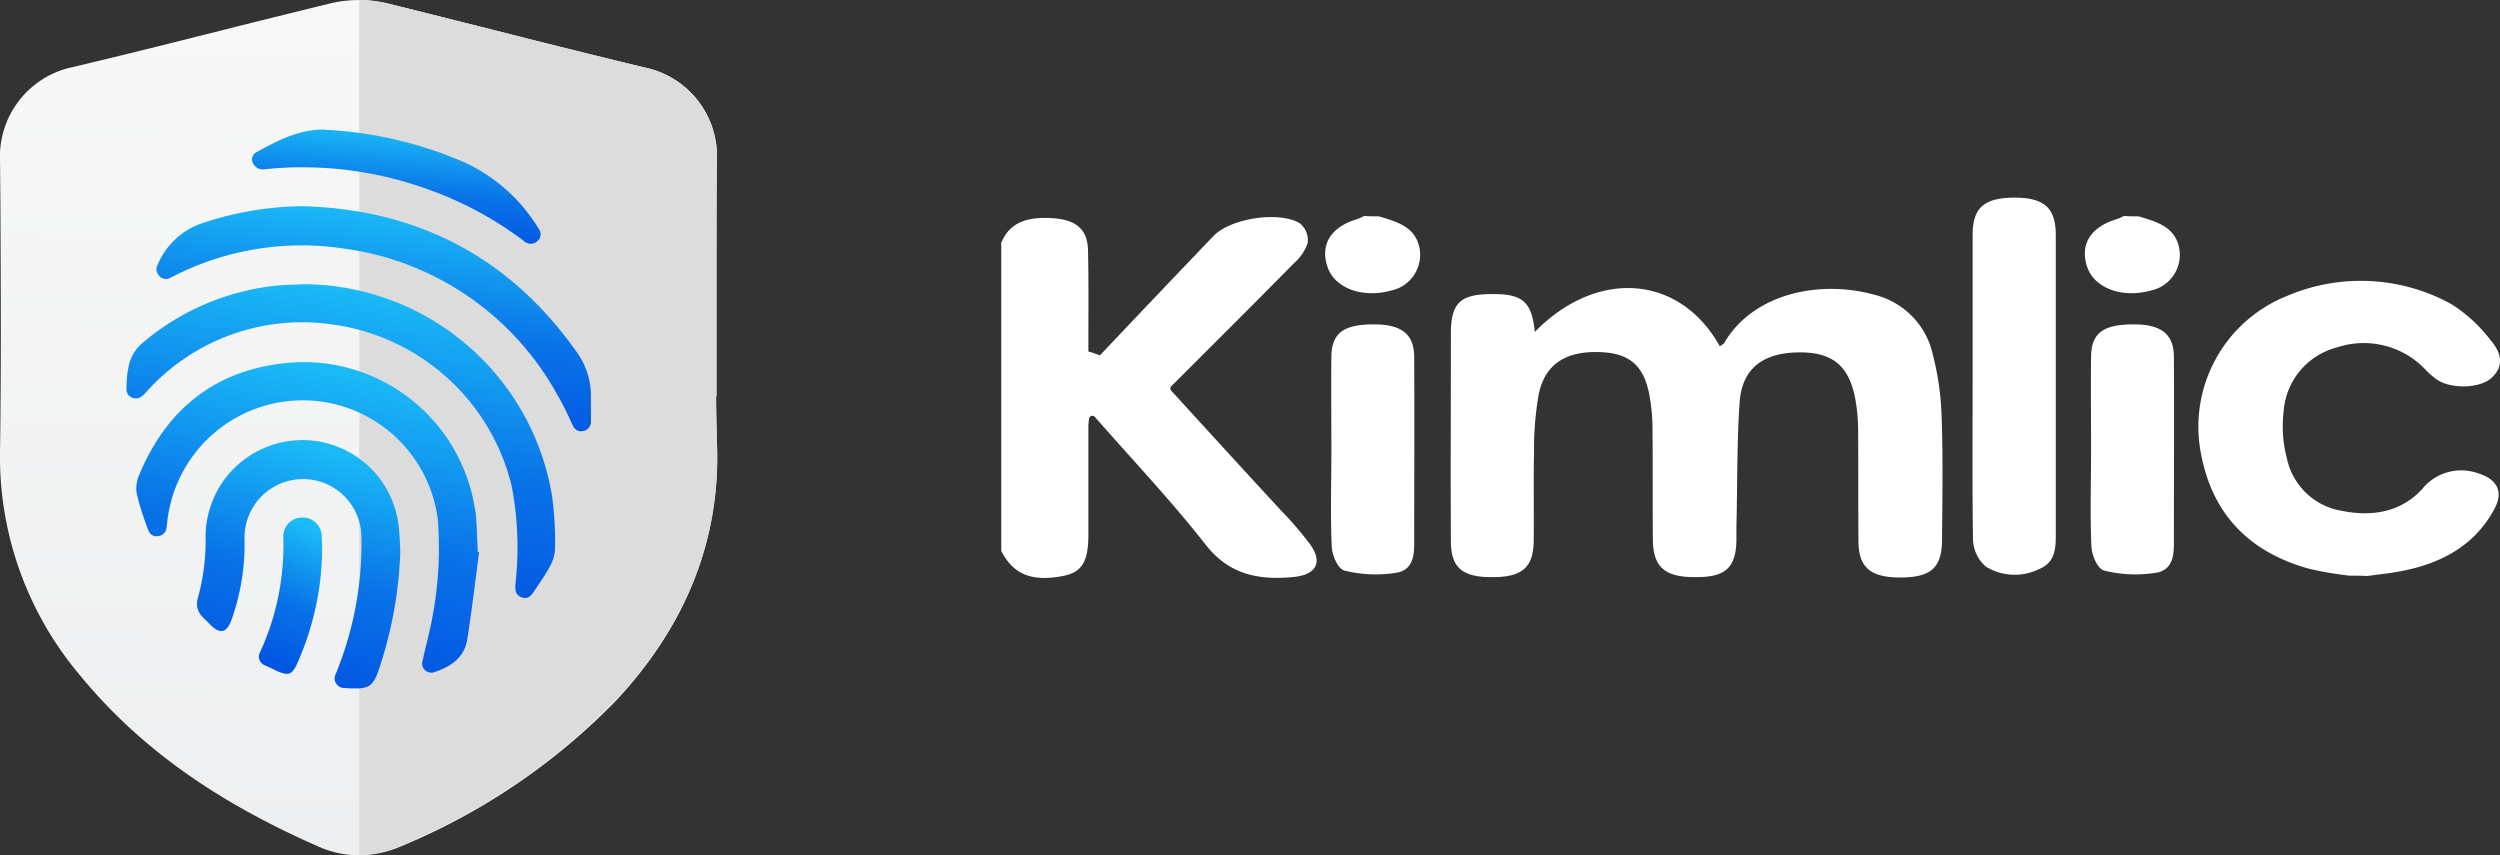 <svg xmlns="http://www.w3.org/2000/svg" xmlns:xlink="http://www.w3.org/1999/xlink" viewBox="0 0 240.075 82.127"><rect x="0" y="0" width="240.075" height="82.127" fill="#333333" stroke="none"/><defs><style>.a{fill:#fff;}.b{fill:url(#a);}.c{fill:#dcdcdc;}.d{fill:url(#b);}</style><linearGradient id="a" x1="0.49" y1="0.992" x2="0.506" y2="0.005" gradientUnits="objectBoundingBox"><stop offset="0" stop-color="#eeeff0"/><stop offset="1" stop-color="#f8f8f8"/></linearGradient><linearGradient id="b" x1="0.233" y1="1" x2="0.5" y2="-0.385" gradientUnits="objectBoundingBox"><stop offset="0" stop-color="#0151e1"/><stop offset="0.358" stop-color="#0973e8"/><stop offset="0.724" stop-color="#1abaf7"/><stop offset="1" stop-color="#1dc5f9"/></linearGradient></defs><g transform="translate(81.114 1.176)"><g transform="translate(15 17.802)"><path class="a" d="M246.5,372.386a.127.127,0,0,1,.035-.1c.83-2.109,2.7-2.524,4.91-2.386,2.282.138,3.388,1.072,3.423,3.112.069,3.043.035,6.12.035,9.162v.519c.553.173.553.173,1.106.38h0q5.446-5.757,10.891-11.444c1.59-1.694,6.258-2.455,8.3-1.245a2.1,2.1,0,0,1,.761,1.9,4.408,4.408,0,0,1-1.314,1.936c-3.872,3.941-7.779,7.814-11.79,11.825a.315.315,0,0,0,0,.415q5.29,5.809,10.58,11.548a31.989,31.989,0,0,1,2.835,3.319c1.176,1.729.415,2.87-1.8,3.043-3.423.311-6.154-.346-8.332-3.146-3.25-4.149-6.915-8.021-10.614-12.239a.319.319,0,0,0-.553.138,7.129,7.129,0,0,0-.069.726v10.407c0,2.662-.622,3.665-2.489,4.011-2.9.553-4.7-.138-5.843-2.351a.208.208,0,0,1-.035-.138V372.386Z" transform="translate(-246.5 -367.926)"/><path class="a" d="M593.654,415.836a34.8,34.8,0,0,1-3.872-.657c-5.981-1.66-9.3-5.428-10.372-10.926a13.518,13.518,0,0,1,8.16-15.247,18.034,18.034,0,0,1,15.87.761,14.371,14.371,0,0,1,3.7,3.388c.968,1.106,1.487,2.42.173,3.665-1.141,1.072-3.976,1.106-5.29.173a7.4,7.4,0,0,1-1.106-.968,8.15,8.15,0,0,0-8.471-2.109A6.847,6.847,0,0,0,587.327,400a12.138,12.138,0,0,0,.311,4.6,6.459,6.459,0,0,0,5.29,5.013c2.939.588,5.67.1,7.676-2.074a4.826,4.826,0,0,1,5.325-1.556c1.867.553,2.524,1.763,1.66,3.388-2.074,3.942-5.843,5.67-10.407,6.258-.622.069-1.245.173-1.9.242C594.864,415.836,594.1,415.836,593.654,415.836Z" transform="translate(-464.137 -379.533)"/><path class="a" d="M379.527,393.729c5.981-6.12,13.934-5.5,17.771,1.383.173-.138.38-.207.449-.38,2.835-4.771,9.266-6.016,14.418-4.564a7.6,7.6,0,0,1,5.6,5.809,26.814,26.814,0,0,1,.83,5.981c.138,3.942.069,7.883.035,11.825-.035,2.628-1.106,3.527-4.011,3.527-2.87,0-4.011-.968-4.011-3.527-.035-3.561,0-7.157-.035-10.718a16.9,16.9,0,0,0-.277-2.939c-.622-3.25-2.282-4.529-5.67-4.426-3.25.1-5.186,1.59-5.428,4.737-.277,3.976-.207,7.987-.311,11.963v1.383c-.069,2.628-1.072,3.527-4.011,3.492-2.87,0-3.976-.968-4.011-3.561-.035-3.561,0-7.157-.035-10.718a18.184,18.184,0,0,0-.277-3.077c-.519-2.973-1.936-4.184-4.875-4.253-3.181-.1-5.186,1.176-5.774,4.045a29.991,29.991,0,0,0-.449,5.567c-.069,2.835,0,5.7-.035,8.54-.035,2.559-1.141,3.492-4.08,3.457-2.8,0-3.872-.933-3.872-3.457-.035-6.638,0-13.277,0-19.915,0-2.835.83-3.7,3.457-3.8C378.282,389.995,379.216,390.686,379.527,393.729Z" transform="translate(-328.253 -380.832)"/><path class="a" d="M516.384,382.275V368c0-2.662,1.106-3.6,4.114-3.6,2.8.035,3.872,1,3.872,3.63V396.9c0,1.314-.138,2.593-1.625,3.181a5.294,5.294,0,0,1-5.082-.242,3.6,3.6,0,0,1-1.245-2.662C516.349,392.233,516.384,387.254,516.384,382.275Z" transform="translate(-423.067 -364.4)"/><g transform="translate(31.14 1.763)"><path class="a" d="M341.73,369.535c1.59.484,3.181.9,3.769,2.559a3.5,3.5,0,0,1-2.593,4.564c-2.731.761-5.428-.207-6.12-2.282-.726-2.178.38-3.872,2.939-4.6a4.508,4.508,0,0,0,.588-.277C340.831,369.535,341.281,369.535,341.73,369.535Z" transform="translate(-336.567 -369.5)"/><path class="a" d="M338.229,411.667c0-3.008-.035-5.981,0-8.989.035-2.247,1.176-3.077,4.08-3.077,2.662,0,3.872.934,3.872,3.146.035,5.981,0,11.963,0,17.979,0,1.141-.173,2.489-1.729,2.731a12.506,12.506,0,0,1-4.944-.207c-.691-.173-1.21-1.521-1.245-2.317C338.126,417.821,338.229,414.744,338.229,411.667Z" transform="translate(-337.63 -389.193)"/></g><g transform="translate(104.093 1.763)"><path class="a" d="M552.73,369.535c1.59.484,3.181.9,3.769,2.559a3.5,3.5,0,0,1-2.593,4.564c-2.731.761-5.428-.207-6.12-2.282-.726-2.178.38-3.872,2.939-4.6a4.5,4.5,0,0,0,.588-.277C551.831,369.535,552.281,369.535,552.73,369.535Z" transform="translate(-547.567 -369.5)"/><path class="a" d="M549.229,411.667c0-3.008-.035-5.981,0-8.989.035-2.247,1.176-3.077,4.08-3.077,2.662,0,3.872.934,3.872,3.146.035,5.981,0,11.963,0,17.979,0,1.141-.173,2.489-1.729,2.731a12.505,12.505,0,0,1-4.944-.207c-.692-.173-1.21-1.521-1.245-2.317C549.126,417.821,549.229,414.744,549.229,411.667Z" transform="translate(-548.63 -389.193)"/></g></g><g transform="translate(-376.781 -164.776)"><path class="b" d="M364.517,206.182c-.036-1.477-.083-3-.083-4.514h.036V190.352c0-3.716,0-7.516.036-11.28a8.7,8.7,0,0,0-6.956-8.993c-4.276-1.036-8.671-2.12-12.912-3.2l-1.882-.476c-3.2-.8-6.515-1.644-9.755-2.442a11.757,11.757,0,0,0-5.753,0c-3.6.881-7.158,1.763-10.47,2.6-4.121,1.036-9.231,2.323-14.115,3.478a8.787,8.787,0,0,0-6.992,9.076l.036,4.038c.036,7.754.083,15.758-.036,23.632a32.525,32.525,0,0,0,7.718,21.714c5.634,6.837,12.959,12.078,23.036,16.473a9.5,9.5,0,0,0,3.681.762,10.2,10.2,0,0,0,3.835-.762,61.835,61.835,0,0,0,20.8-14C361.551,223.739,364.874,215.378,364.517,206.182Z" transform="translate(0 0)"/><path class="c" d="M619.652,206.182c-.036-1.477-.083-3-.083-4.514h.036V190.352c0-3.716,0-7.516.036-11.28a8.7,8.7,0,0,0-6.956-8.993c-4.276-1.036-8.671-2.12-12.912-3.2l-1.882-.476c-3.2-.8-6.515-1.644-9.755-2.442a11.345,11.345,0,0,0-2.835-.357v82.079a9.644,9.644,0,0,0,3.716-.762,61.836,61.836,0,0,0,20.8-14C616.686,223.739,620.009,215.378,619.652,206.182Z" transform="translate(-255.134 0)"/><g transform="translate(307.81 176.035)"><path class="d" d="M421.114,396.2a24.283,24.283,0,0,1,23.862,20.383,33.614,33.614,0,0,1,.284,4.972,3.731,3.731,0,0,1-.494,1.74c-.457.864-1.036,1.653-1.579,2.48-.284.419-.617.7-1.16.494s-.617-.666-.58-1.2a31.13,31.13,0,0,0-.37-9.562A20.56,20.56,0,0,0,424.1,400.1a20.08,20.08,0,0,0-18.137,6.5c-.333.333-.617.666-1.16.543a.847.847,0,0,1-.7-.864,10.007,10.007,0,0,1,.284-2.529,4.036,4.036,0,0,1,1.16-1.826,23.579,23.579,0,0,1,13.547-5.639C419.708,396.249,420.411,396.249,421.114,396.2Z" transform="translate(-404.1 -381.345)"/><path class="d" d="M444.638,475.087c-.37,2.776-.7,5.552-1.123,8.279-.247,1.863-1.616,2.739-3.233,3.27a.882.882,0,0,1-1.073-1.123c.284-1.32.666-2.69.913-4.022a35.45,35.45,0,0,0,.543-9.562,13.079,13.079,0,0,0-25.886-.407c-.086.419-.086.827-.16,1.2a.884.884,0,0,1-.79.827.809.809,0,0,1-.95-.543,27.715,27.715,0,0,1-1.123-3.516A3.153,3.153,0,0,1,412,467.66c2.6-6.256,7.243-10.019,14.041-10.722a16.642,16.642,0,0,1,18.137,13.671,9.054,9.054,0,0,1,.16,1.073c.086,1.123.123,2.233.16,3.356A.183.183,0,0,0,444.638,475.087Z" transform="translate(-410.769 -434.507)"/><path class="d" d="M441.528,335.5c11.055.333,19.84,4.923,26.256,14a7.16,7.16,0,0,1,1.37,4.269v2.283a.927.927,0,0,1-.74,1.036c-.543.123-.864-.21-1.073-.666a29.456,29.456,0,0,0-1.579-3.109,27.566,27.566,0,0,0-20.333-13.745,27.113,27.113,0,0,0-16.188,2.566c-.123.086-.284.123-.419.21a.841.841,0,0,1-1.123-.16.877.877,0,0,1-.123-1.123,7.051,7.051,0,0,1,4.392-3.973A30.985,30.985,0,0,1,441.528,335.5Z" transform="translate(-424.55 -328.134)"/><path class="d" d="M478.51,527.988a39.3,39.3,0,0,1-2.11,11.351c-.494,1.407-.95,1.7-2.406,1.653a4.955,4.955,0,0,1-.74-.037.937.937,0,0,1-.913-1.407,32.963,32.963,0,0,0,2.443-13.042,5.614,5.614,0,1,0-11.228,0,21.74,21.74,0,0,1-1.283,8c-.456,1.16-1.073,1.283-1.949.419l-.79-.79a1.773,1.773,0,0,1-.456-1.826,20.574,20.574,0,0,0,.74-5.762,9.3,9.3,0,0,1,18.507-1.407A24.213,24.213,0,0,1,478.51,527.988Z" transform="translate(-452.218 -487.321)"/><path class="d" d="M509.144,275.837a38.3,38.3,0,0,1,13.375,3.233,16.336,16.336,0,0,1,6.872,6.255.859.859,0,0,1-.123,1.2.957.957,0,0,1-1.32-.037,34.058,34.058,0,0,0-9.032-4.886,35.357,35.357,0,0,0-15.818-1.986,1.051,1.051,0,0,1-1.123-.543A.774.774,0,0,1,502.26,278c2.023-1.123,4.1-2.2,6.5-2.2A1.385,1.385,0,0,0,509.144,275.837Z" transform="translate(-489.81 -275.8)"/><path class="d" d="M513.267,581.271a27.57,27.57,0,0,1-2.443,10.648c-.456.95-.79,1.073-1.777.666-.457-.21-.864-.42-1.32-.617a.891.891,0,0,1-.42-1.246,24.451,24.451,0,0,0,2.233-10.981,1.811,1.811,0,0,1,1.863-1.949,1.835,1.835,0,0,1,1.826,1.987C513.267,580.284,513.267,580.777,513.267,581.271Z" transform="translate(-494.476 -540.53)"/></g></g></g></svg>